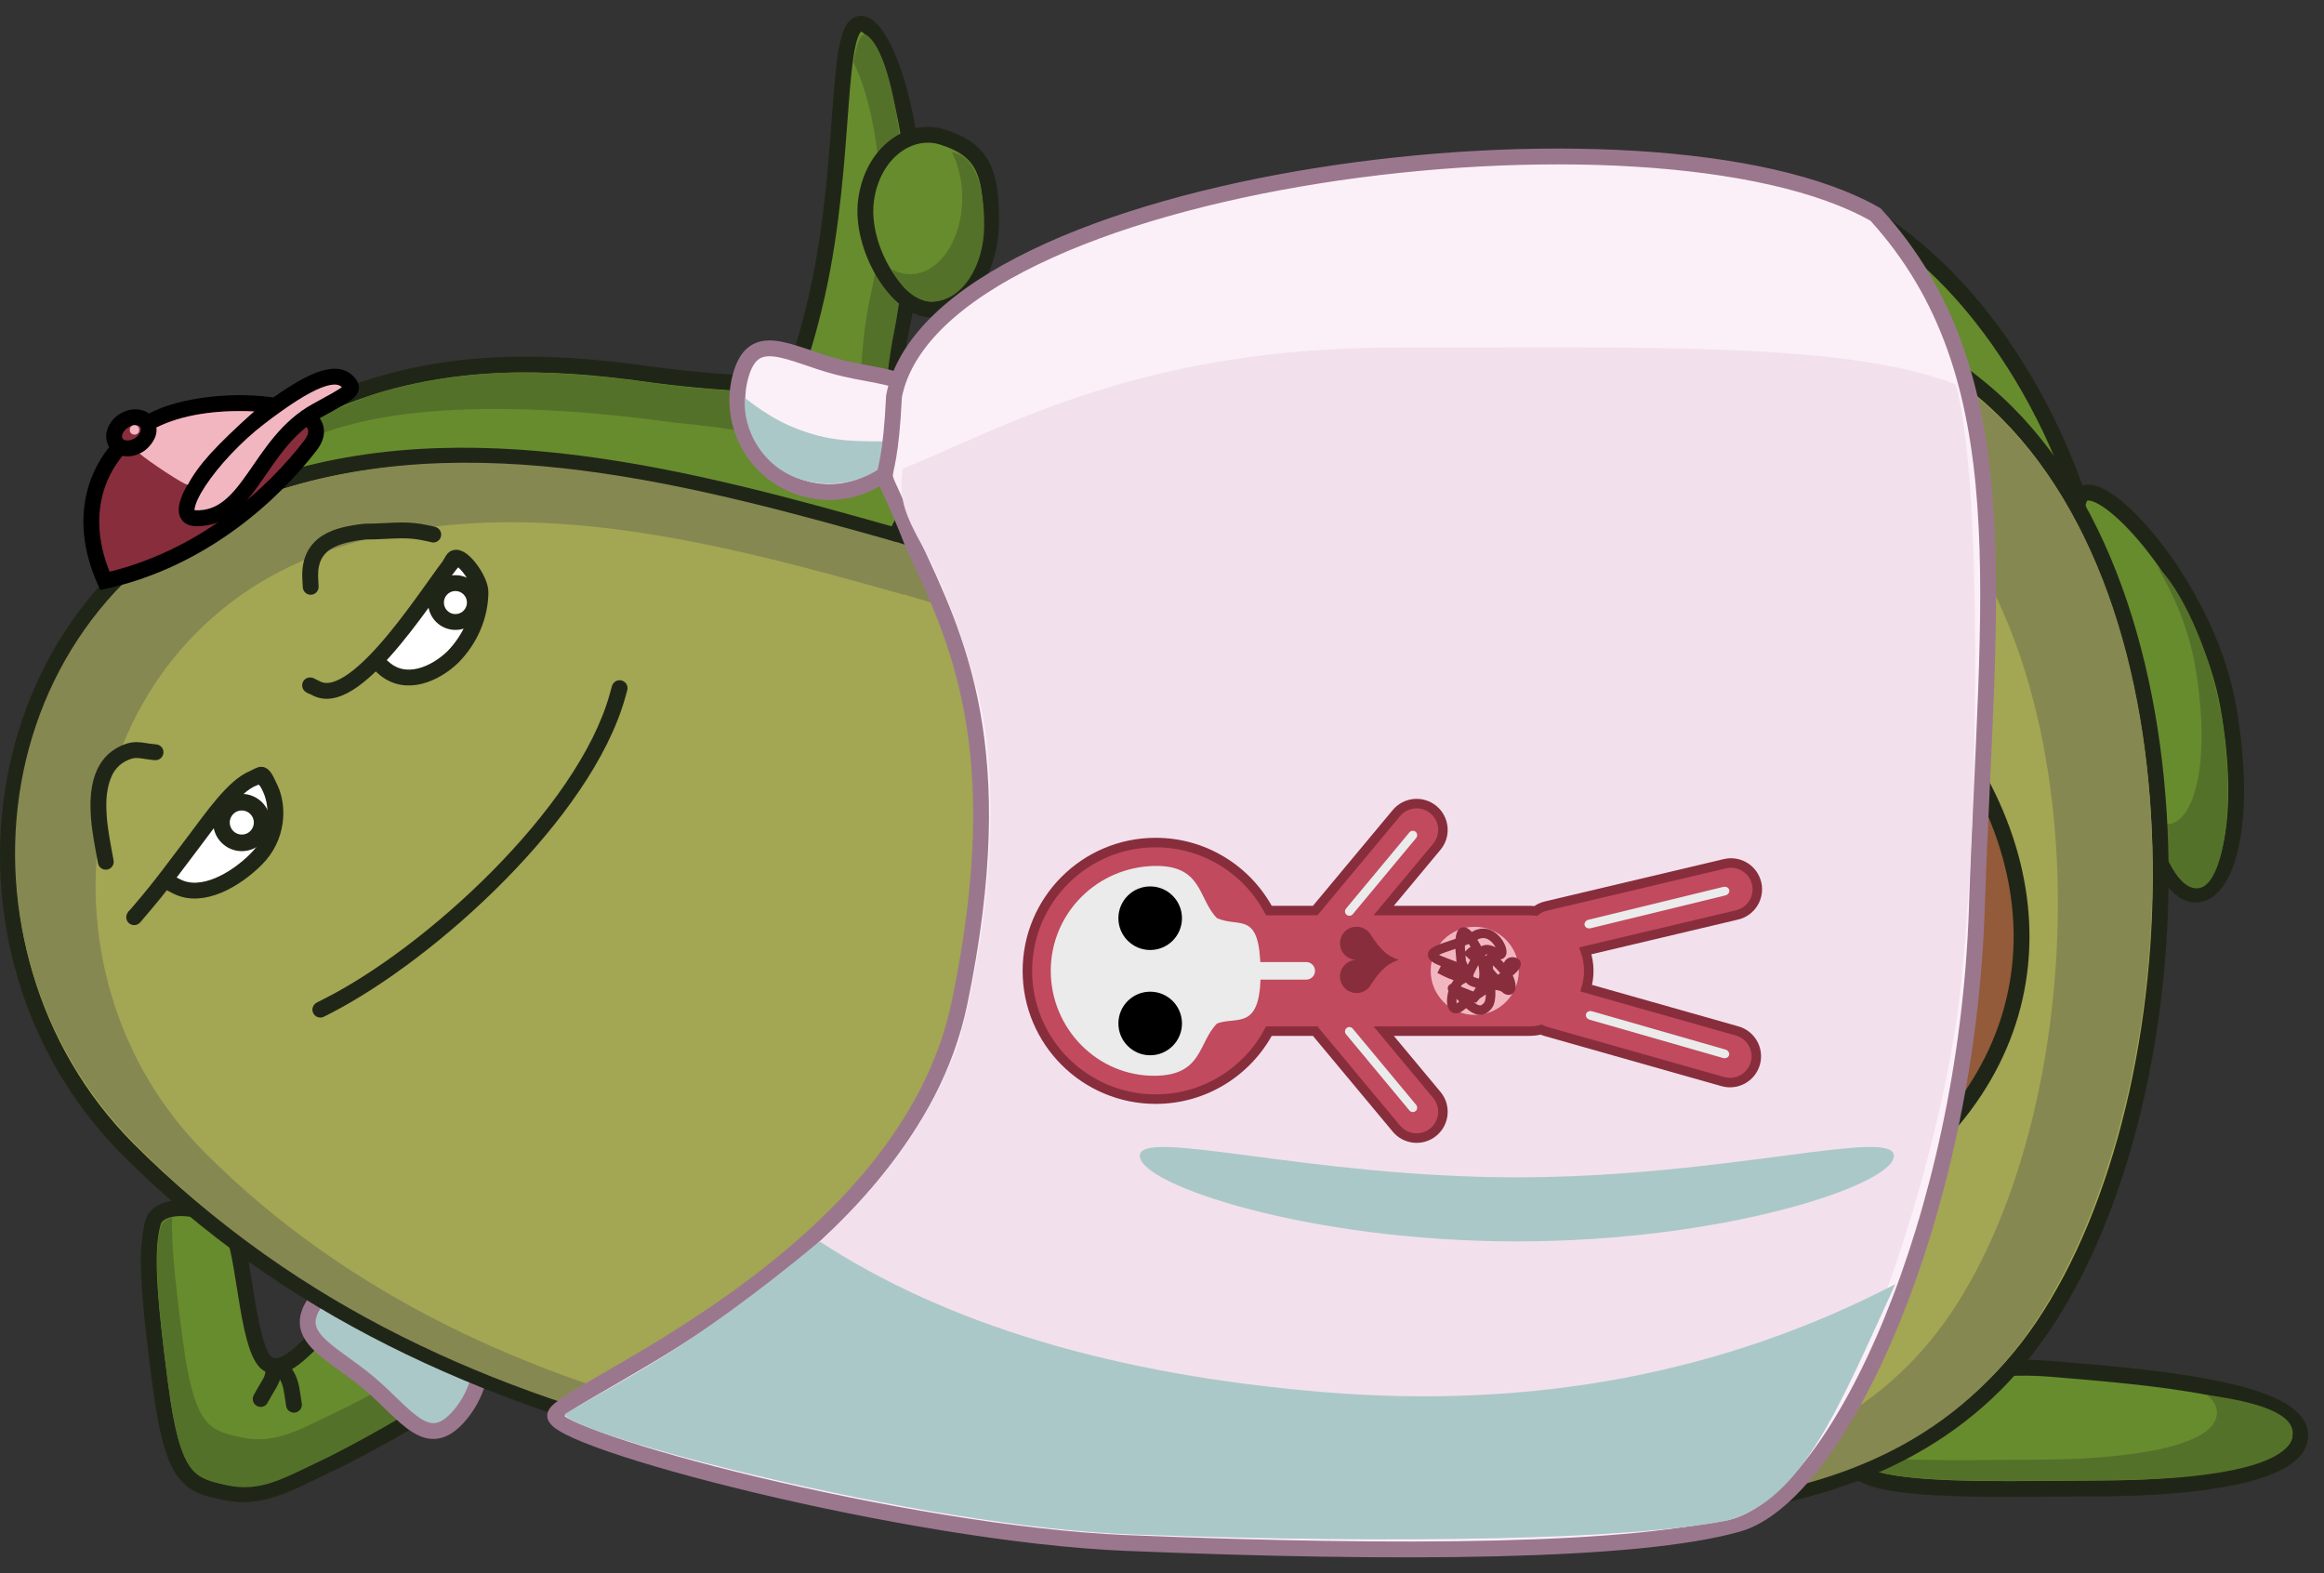 <?xml version="1.0" encoding="UTF-8" standalone="no"?><!-- Generator: Gravit.io --><svg xmlns="http://www.w3.org/2000/svg" xmlns:xlink="http://www.w3.org/1999/xlink" style="isolation:isolate" viewBox="0 0 733.836 496.72" width="733.836pt" height="496.72pt"><rect x="0" y="0" width="733.836" height="496.72" fill="#333333" stroke="none"/><defs><clipPath id="_clipPath_8wbQ8jn42yZm0NYsTLM0JsV3haFYAplj"><rect width="733.836" height="496.72"/></clipPath></defs><g clip-path="url(#_clipPath_8wbQ8jn42yZm0NYsTLM0JsV3haFYAplj)"><rect width="733.836" height="496.72" style="fill:rgb(221,218,218)" fill-opacity="0"/><g><path d=" M 342.794 75.798 L 377.901 66.894 L 377.901 66.894 L 592.39 69.225 L 592.39 69.225 C 609.564 80.641 623.746 95.465 636.057 114.823 Q 655.932 146.073 664.057 185.823 Q 6.258 216.674 34.78 185.478 C 63.452 154.119 80.868 135.892 108.968 125.062 C 140.968 112.728 173.176 113.687 204.301 118.062 Q 235.426 122.437 279.057 121.9 Q 291.39 106.595 303.258 95.82 L 342.794 75.798 L 342.794 75.798 Z " fill="rgb(103,140,46)" vector-effect="non-scaling-stroke" stroke-width="5" stroke="rgb(32,38,23)" stroke-linejoin="miter" stroke-linecap="square" stroke-miterlimit="3"/><path d=" M 376.686 75.294 C 350.251 85.476 325.452 98.302 316.218 105.603 Q 300.925 117.695 279.635 145.062 Q 238.968 135.728 212.711 133.411 C 181.661 129.047 137.514 125.858 106.968 135.062 Q 84.843 141.728 65.332 157.516 C 62.725 159.625 62.559 159.439 64.962 157.1 Q 77.093 145.291 92.888 135.621 C 100.135 131.324 108.69 128.222 115.241 125.502 C 120.495 123.32 136.851 118.984 156.343 117.853 C 172.24 116.931 190.473 118.737 204.421 120.697 Q 235.472 125.062 279.551 124.549 Q 295.388 104.894 310.477 92.549 C 315.24 88.652 324.849 82.746 337.075 76.372 L 376.686 75.294 L 376.686 75.294 Z " fill="rgb(84,113,41)"/></g><g><path d=" M 670.662 229.093 C 664.512 193.546 649.721 157.159 658.825 155.584 C 667.928 154.009 697.501 187.839 703.651 223.385 C 709.8 258.932 703.461 280.814 694.358 282.389 C 685.254 283.964 676.812 264.639 670.662 229.093 Z " fill="rgb(103,140,46)" vector-effect="non-scaling-stroke" stroke-width="5" stroke="rgb(32,38,23)" stroke-linejoin="miter" stroke-linecap="square" stroke-miterlimit="3"/><path d=" M 681.33 179.131 C 687.792 184.666 697.791 204.349 701.343 225.478 C 706.259 254.722 701.929 279.11 694.445 280.405 C 689.061 281.337 683.958 273.377 679.635 257.97 C 681.442 259.75 683.305 260.489 685.201 260.161 C 692.936 258.823 698.322 240.231 693.097 210.03 C 691.202 199.077 686.69 188.317 681.33 179.131 Z " fill-rule="evenodd" fill="rgb(84,113,41)"/></g><g><path d=" M 584.718 460.978 C 584.718 449.871 607.48 428.758 647.968 432.228 C 674.218 434.478 729.218 438.228 726.218 454.478 C 724.172 465.563 693.85 469.978 661.718 469.978 C 629.586 469.978 584.718 472.086 584.718 460.978 Z " fill="rgb(103,140,46)" vector-effect="non-scaling-stroke" stroke-width="5" stroke="rgb(32,38,23)" stroke-linejoin="miter" stroke-linecap="square" stroke-miterlimit="3"/><path d=" M 587.639 459.618 C 587.397 459.958 587.279 460.211 587.265 460.385 C 586.515 469.525 638.17 467.31 666.665 467.31 C 695.159 467.31 722.049 463.395 723.863 453.565 C 725.199 446.33 712.687 442.619 696.924 440.476 C 699.252 442.384 700.39 444.586 699.92 447.135 C 698.105 456.965 671.215 460.881 642.721 460.881 C 624.522 460.881 601.715 461.643 587.639 459.618 Z " fill-rule="evenodd" fill="rgb(84,113,41)"/></g><g><g><path d=" M 73.909 390.084 C 77.447 398.919 78.449 428.223 85.109 430.947 C 91.768 433.671 98.824 421.545 109.116 414.583 C 119.407 407.621 126.275 404.31 132.026 407.942 C 137.777 411.575 154.257 425.675 151.701 432.158 C 149.298 438.249 115.926 456.638 102.967 462.73 C 90.301 468.684 82.384 473.664 70.636 471.11 C 59.604 468.712 54.631 467.365 50.602 437.001 C 46.616 406.971 46.025 394.14 48.332 385.978 C 50.545 378.146 70.334 381.155 73.909 390.084 Z " fill="rgb(103,140,46)" vector-effect="non-scaling-stroke" stroke-width="5" stroke="rgb(32,38,23)" stroke-linejoin="miter" stroke-linecap="square" stroke-miterlimit="3"/><path d=" M 145.261 423.204 C 148.314 426.123 149.503 429.959 149.015 431.197 C 146.81 436.787 113.109 455.665 101.217 461.256 C 89.594 466.72 82.329 471.29 71.548 468.946 C 61.423 466.745 56.86 465.509 53.162 437.645 C 49.505 410.087 48.601 394.952 50.718 387.463 C 51.183 385.816 52.534 384.845 54.35 384.439 C 54.093 392.217 55.138 403.677 57.636 422.503 C 61.334 450.367 65.897 451.604 76.021 453.805 C 86.802 456.148 94.067 451.578 105.691 446.114 C 114.942 441.765 135.527 430.588 145.261 423.204 Z " fill-rule="evenodd" fill="rgb(84,113,41)"/></g><path d=" M 90.339 443.849 L 90.008 441.698 L 89.908 440.978 C 89.898 440.978 89.898 440.968 89.898 440.958 C 89.798 440.218 89.668 439.478 89.528 438.748 C 89.418 438.168 89.268 437.608 89.078 437.058 C 88.889 436.537 88.668 436.04 88.396 435.569 C 88.286 435.983 88.132 436.386 87.948 436.778 C 87.538 437.668 87.058 438.528 86.528 439.358 C 86.278 439.758 86.038 440.168 85.808 440.578 L 84.616 442.69 C 84.237 443.589 83.348 444.221 82.312 444.221 C 80.932 444.221 79.812 443.1 79.812 441.721 C 79.812 441.202 79.97 440.721 80.24 440.321 L 80.218 440.308 L 81.448 438.128 C 81.718 437.638 82.008 437.158 82.298 436.678 C 82.718 436.038 83.088 435.368 83.418 434.668 C 83.648 434.168 83.778 433.628 83.798 433.068 L 83.888 430.578 L 86.194 430.661 L 89.228 428.248 L 90.788 430.208 C 91.458 431.048 92.068 431.948 92.618 432.878 C 93.088 433.678 93.478 434.518 93.788 435.388 C 94.068 436.178 94.288 436.988 94.448 437.808 C 94.598 438.618 94.728 439.428 94.848 440.238 L 94.958 440.948 L 95.275 443.066 C 95.288 443.131 95.297 443.196 95.305 443.263 L 95.328 443.418 L 95.317 443.42 C 95.319 443.459 95.32 443.498 95.32 443.537 C 95.32 444.917 94.199 446.037 92.82 446.037 C 91.657 446.037 90.679 445.242 90.4 444.167 L 90.388 444.168 L 90.36 443.99 C 90.352 443.943 90.345 443.896 90.339 443.849 Z " fill-rule="evenodd" fill="rgb(32,38,23)"/></g><path d=" M 145.298 446.696 C 135.027 458.971 128.473 446.716 116.198 436.445 C 103.923 426.174 90.545 421.751 100.816 409.476 C 111.087 397.201 129.392 395.574 141.667 405.845 C 153.942 416.116 155.569 434.421 145.298 446.696 Z " fill="rgb(171,200,201)" vector-effect="non-scaling-stroke" stroke-width="5" stroke="rgb(155,119,142)" stroke-linejoin="miter" stroke-linecap="square" stroke-miterlimit="3"/><path d=" M 282.832 169.138 C 219.613 151.278 146.649 131.22 82.077 154.146 C -5.866 185.371 -22.663 299.573 40.416 362.899 C 139.752 462.622 291.932 475.457 424.513 476.824 C 500.876 477.611 596.069 491.249 645.061 418.829 C 695.12 344.831 699.852 186.343 627.156 124.215 C 540.361 50.037 339.281 55.834 282.832 169.138 L 282.832 169.138 L 282.832 169.138 Z  M 282.832 169.138 C 296.034 172.011 309.314 174.72 322.08 179.23 L 322.08 179.23 L 322.08 179.23" fill-rule="evenodd" fill="rgb(163,166,83)" vector-effect="non-scaling-stroke" stroke-width="5" stroke="rgb(32,38,23)" stroke-linejoin="miter" stroke-linecap="square" stroke-miterlimit="3"/><g><path d=" M 284.956 171.432 C 284.835 171.406 284.714 171.38 284.593 171.353 L 284.593 171.353 L 284.593 171.353 L 284.951 171.447 L 284.956 171.432 Z  M 285.798 187.672 C 285.766 187.733 285.735 187.795 285.704 187.856 L 285.704 187.856 L 285.704 187.856 L 285.704 187.856 C 228.079 171.622 161.57 153.39 102.71 174.23 C 22.547 202.613 7.236 306.418 64.735 363.979 C 155.282 454.625 294 466.291 414.852 467.533 C 484.459 468.249 571.231 480.646 615.888 414.818 C 661.519 347.556 665.833 203.495 599.568 147.023 C 526.835 85.038 366.06 84.49 300.622 164.832 L 300.622 164.832 L 325.422 172.11 C 328.896 173.13 330.885 176.777 329.86 180.25 L 326.155 192.805 C 325.13 196.278 321.477 198.27 318.002 197.25 L 286.873 188.115 C 286.492 188.003 286.129 187.86 285.798 187.672 Z  M 283.191 171.172 C 220.295 153.454 147.704 133.554 83.461 156.3 C -4.033 187.278 -20.86 299.432 44.46 363.064 C 143.288 462 292.501 473.06 424.405 474.416 C 500.379 475.197 593.164 490.388 641.905 418.541 C 691.709 345.127 698.084 188.241 625.759 126.604 C 539.406 53.013 339.353 58.764 283.191 171.172 L 283.191 171.172 L 283.191 171.172 L 283.191 171.172 L 283.191 171.172 L 283.191 171.172 Z " fill-rule="evenodd" fill="rgb(134,136,81)"/><g><path d=" M 322.918 178.852 L 320.665 177.916 C 320.485 177.846 320.305 177.776 320.125 177.716 C 319.555 177.516 318.985 177.316 318.425 177.126 C 316.165 176.376 313.905 175.646 311.635 174.926 C 302.555 172.036 293.475 169.166 284.385 166.316 L 282.005 165.566 L 280.505 170.336 L 282.895 171.086 C 291.975 173.936 301.055 176.806 310.125 179.686 C 312.365 180.396 314.605 181.126 316.835 181.876 C 317.385 182.056 317.935 182.246 318.475 182.436 C 318.565 182.466 318.665 182.496 318.755 182.536 L 321.065 183.496 L 321.07 183.483 C 321.403 183.646 321.776 183.738 322.171 183.738 C 323.551 183.738 324.671 182.618 324.671 181.238 C 324.671 180.119 323.933 179.17 322.918 178.852 Z " fill-rule="evenodd" fill="rgb(32,38,23)"/></g></g><g><path d=" M 95.609 185.358 L 95.608 185.358 L 95.468 182.858 C 95.448 182.448 95.438 182.028 95.438 181.618 C 95.428 180.248 95.568 178.888 95.858 177.558 C 96.128 176.338 96.558 175.168 97.138 174.068 C 98.238 172.048 99.838 170.338 101.798 169.128 C 102.738 168.528 103.738 168.018 104.778 167.608 C 105.838 167.188 106.918 166.838 108.018 166.558 C 110.348 165.988 112.708 165.588 115.088 165.358 C 117.278 165.338 119.468 165.268 121.658 165.148 C 123.408 165.048 125.168 164.988 126.918 164.968 C 129.588 164.948 132.258 165.228 134.868 165.788 L 137.308 166.308 L 137.301 166.34 C 138.445 166.569 139.308 167.58 139.308 168.791 C 139.308 170.171 138.188 171.291 136.808 171.291 C 136.484 171.291 136.174 171.229 135.89 171.117 L 133.818 170.668 C 131.568 170.188 129.268 169.958 126.958 169.968 C 125.288 169.988 123.608 170.048 121.938 170.138 C 119.748 170.268 117.548 170.338 115.348 170.348 C 113.288 170.558 111.248 170.918 109.238 171.408 C 108.348 171.638 107.478 171.918 106.618 172.258 C 105.868 172.558 105.138 172.928 104.448 173.358 C 103.228 174.118 102.228 175.168 101.548 176.428 C 101.178 177.118 100.908 177.858 100.748 178.628 C 100.528 179.598 100.428 180.598 100.438 181.598 C 100.438 181.928 100.448 182.258 100.468 182.598 L 100.595 185.039 C 100.604 185.122 100.608 185.206 100.608 185.291 C 100.608 186.671 99.488 187.791 98.108 187.791 C 96.751 187.791 95.645 186.707 95.609 185.358 Z " fill="rgb(32,38,23)"/><path d=" M 100.063 316.536 L 102.079 315.5 C 134.087 299.497 182.479 255.462 192.559 219.06 L 192.559 219.06 L 193.229 216.65 L 193.236 216.652 C 193.513 215.573 194.493 214.775 195.657 214.775 C 197.037 214.775 198.157 215.896 198.157 217.275 C 198.157 217.559 198.11 217.832 198.023 218.086 L 197.379 220.4 C 186.692 258.315 137.638 302.859 104.359 319.96 L 104.359 319.96 L 102.387 320.96 C 102.314 321.002 102.239 321.04 102.162 321.074 L 102.129 321.09 L 102.128 321.089 C 101.827 321.217 101.496 321.288 101.148 321.288 C 99.768 321.288 98.648 320.168 98.648 318.788 C 98.648 317.879 99.135 317.082 99.862 316.645 L 99.859 316.64 L 99.954 316.592 C 99.99 316.572 100.026 316.554 100.063 316.536 Z " fill="rgb(32,38,23)"/><path d=" M 48.771 239.995 L 48.768 240.018 L 46.288 239.708 C 45.928 239.668 45.558 239.608 45.198 239.538 C 44.518 239.408 43.828 239.338 43.138 239.318 C 42.538 239.318 41.938 239.418 41.368 239.608 C 39.978 240.058 38.698 240.788 37.608 241.768 C 36.628 242.678 35.838 243.778 35.268 244.998 C 34.638 246.358 34.198 247.798 33.958 249.278 C 33.688 250.938 33.558 252.608 33.568 254.278 C 33.588 256.708 33.768 259.138 34.118 261.548 C 34.428 263.708 34.778 265.858 35.188 267.998 C 35.268 268.428 35.348 268.858 35.428 269.278 L 35.834 271.497 C 35.882 271.691 35.908 271.894 35.908 272.103 C 35.908 273.483 34.788 274.603 33.408 274.603 C 32.211 274.603 31.21 273.761 30.965 272.637 L 30.958 272.638 L 30.508 270.178 C 30.428 269.758 30.358 269.348 30.278 268.928 C 29.858 266.708 29.488 264.488 29.168 262.258 C 28.788 259.628 28.588 256.968 28.568 254.318 C 28.558 252.358 28.708 250.408 29.028 248.478 C 29.338 246.548 29.918 244.668 30.728 242.898 C 31.578 241.078 32.758 239.438 34.228 238.078 C 35.848 236.618 37.748 235.518 39.818 234.848 C 40.908 234.488 42.048 234.318 43.198 234.318 C 44.178 234.338 45.158 234.448 46.128 234.628 C 46.378 234.678 46.638 234.718 46.898 234.748 L 49.13 235.018 C 50.504 235.025 51.618 236.143 51.618 237.518 C 51.618 238.898 50.497 240.018 49.118 240.018 C 49 240.018 48.884 240.01 48.771 239.995 Z " fill="rgb(32,38,23)"/><g><path d=" M 76.687 246.494 L 53.484 275.603 L 58.265 281.088 L 65.999 281.51 L 78.515 274.76 L 85.827 259.15 L 85.405 251.135 L 79.78 244.807 L 76.687 246.494 Z " fill="rgb(255,255,255)" vector-effect="non-scaling-stroke" stroke-width="1" stroke="rgb(0,0,0)" stroke-linejoin="miter" stroke-linecap="square" stroke-miterlimit="3"/><g><path d=" M 55.792 279.881 C 63.78 283.978 74.348 277.826 80.917 271.256 C 87.822 264.352 88.042 254.881 85.417 249.131 C 83.605 245.194 83.046 244.2 81.968 244.728 M 43.968 287.728 C 51.03 279.541 55.589 273.122 61.968 264.728 C 66.718 258.478 73.827 248.103 79.968 245.728" fill-rule="evenodd" fill="none" vector-effect="non-scaling-stroke" stroke-width="5" stroke="rgb(32,38,23)" stroke-linejoin="miter" stroke-linecap="square" stroke-miterlimit="3"/><circle vector-effect="non-scaling-stroke" cx="42.362" cy="289.6" r="2.5" fill="rgb(32,38,23)"/></g><path d=" M 67.315 259.704 C 67.315 257.309 68.267 255.008 69.962 253.314 C 71.656 251.619 73.957 250.667 76.353 250.667 C 78.748 250.667 81.049 251.619 82.744 253.314 C 84.438 255.008 85.39 257.309 85.39 259.704 C 85.39 262.1 84.438 264.401 82.744 266.095 C 81.049 267.79 78.748 268.742 76.353 268.742 C 73.957 268.742 71.656 267.79 69.962 266.095 C 68.267 264.401 67.315 262.1 67.315 259.704 Z  M 72.545 259.704 C 72.545 258.69 72.943 257.728 73.654 257.016 C 74.376 256.295 75.338 255.897 76.353 255.897 C 77.357 255.897 78.33 256.295 79.041 257.016 C 79.752 257.728 80.16 258.69 80.16 259.704 C 80.16 260.709 79.752 261.681 79.041 262.393 C 78.33 263.114 77.357 263.512 76.353 263.512 C 75.338 263.512 74.376 263.114 73.654 262.393 C 72.943 261.681 72.545 260.709 72.545 259.704 Z " fill-rule="evenodd" fill="rgb(32,38,23)"/></g><g><path d=" M 142.687 177.994 L 119.484 207.103 L 124.265 212.588 L 131.999 213.01 L 144.515 206.26 L 151.827 190.65 L 151.405 182.635 L 145.78 176.307 L 142.687 177.994 Z " fill="rgb(255,255,255)" vector-effect="non-scaling-stroke" stroke-width="1" stroke="rgb(0,0,0)" stroke-linejoin="miter" stroke-linecap="square" stroke-miterlimit="3"/><g><path d=" M 100.136 217.472 C 113.331 223.828 137.574 183.037 142.968 177.314 M 120.968 210.728 C 128.037 217.179 137.484 212.736 142.968 207.478 C 148.663 201.662 151.562 194.447 151.718 187.228 C 151.968 182.916 144.843 173.541 142.968 176.728" fill-rule="evenodd" fill="none" vector-effect="non-scaling-stroke" stroke-width="5" stroke="rgb(32,38,23)" stroke-linejoin="miter" stroke-linecap="square" stroke-miterlimit="3"/><circle vector-effect="non-scaling-stroke" cx="97.91" cy="216.399" r="2.5" fill="rgb(32,38,23)"/></g><path d=" M 135.164 190.25 C 135.164 187.96 136.074 185.76 137.694 184.14 C 139.314 182.52 141.514 181.61 143.804 181.61 C 146.094 181.61 148.294 182.52 149.914 184.14 C 151.534 185.76 152.444 187.96 152.444 190.25 C 152.444 192.54 151.534 194.74 149.914 196.36 C 148.294 197.98 146.094 198.89 143.804 198.89 C 141.514 198.89 139.314 197.98 137.694 196.36 C 136.074 194.74 135.164 192.54 135.164 190.25 Z  M 140.164 190.25 C 140.164 189.28 140.544 188.36 141.224 187.68 C 141.914 186.99 142.834 186.61 143.804 186.61 C 144.764 186.61 145.694 186.99 146.374 187.68 C 147.054 188.36 147.444 189.28 147.444 190.25 C 147.444 191.21 147.054 192.14 146.374 192.82 C 145.694 193.51 144.764 193.89 143.804 193.89 C 142.834 193.89 141.914 193.51 141.224 192.82 C 140.544 192.14 140.164 191.21 140.164 190.25 Z " fill-rule="evenodd" fill="rgb(32,38,23)"/></g></g><g><path d=" M 575.409 385.525 C 505.732 421.369 385.761 407.729 356.258 349.098 C 304.889 247.011 397.736 199.451 472.438 177.925 C 549 155.862 576.104 177.487 615.557 231.404 C 654.456 284.566 645.087 349.681 575.409 385.525 Z " fill="rgb(147,91,58)" vector-effect="non-scaling-stroke" stroke-width="5" stroke="rgb(32,38,23)" stroke-linejoin="miter" stroke-linecap="square" stroke-miterlimit="3"/><path d=" M 492.491 397.897 C 422.023 405.901 364.093 353.631 363.315 346.776 C 362.536 339.921 418.432 370.572 488.9 362.569 C 559.368 354.566 604.689 339.921 605.468 346.776 C 606.246 353.631 562.959 389.894 492.491 397.897 Z " fill="rgb(102,64,42)"/><path d=" M 534.83 176.761 C 613.665 188.918 627.008 305.07 622.468 315.728 C 619.391 322.954 595.955 232.08 537.046 221.319 C 446.342 204.75 378.206 252.644 374.218 245.443 C 366.968 232.353 470.005 166.764 534.83 176.761 Z " fill="rgb(185,134,104)"/><path d=" M 522.241 210.367 C 503.491 206.668 440.007 220.14 439.673 222.392 C 439.339 224.644 500.741 214.793 518.241 218.293 C 550.555 224.756 582.822 252.909 583.241 251.293 C 584.336 247.067 546.477 215.149 522.241 210.367 Z " fill="rgb(255,255,255)"/></g><g><g><path d=" M 257.968 93.228 C 267.846 49.345 263.273 5.509 272.426 7.57 C 281.58 9.63 295.346 55.845 285.468 99.728 C 275.59 143.612 291.96 155.521 246.28 150.228 C 235.803 139.49 248.09 137.112 257.968 93.228 Z " fill="rgb(103,140,46)" vector-effect="non-scaling-stroke" stroke-width="5" stroke="rgb(32,38,23)" stroke-linejoin="miter" stroke-linecap="square" stroke-miterlimit="3"/><path d=" M 243.078 136.977 C 242.875 137.323 242.699 137.639 242.53 137.947 C 241.035 141.208 239.508 143.989 239.905 145.728 C 240.303 147.468 242.624 148.166 246.28 149.291 C 287.375 161.935 274.605 143.173 282.389 104.449 C 289.907 67.051 283.252 17.313 273.655 11.103 C 271.873 9.95 270.595 13.38 269.493 19.714 C 276.019 32.512 281.707 62.901 275.139 92.081 C 266.881 128.766 280.545 147.209 243.078 136.977 Z " fill-rule="evenodd" fill="rgb(84,113,41)"/></g><g><path d=" M 273.468 63.228 C 275.468 48.228 287.206 40.071 297.468 43.228 C 310.468 47.228 312.968 54.537 312.968 69.897 C 312.968 85.258 304.454 97.728 293.968 97.728 C 283.482 97.728 271.458 78.304 273.468 63.228 Z " fill="rgb(103,140,46)" vector-effect="non-scaling-stroke" stroke-width="5" stroke="rgb(32,38,23)" stroke-linejoin="miter" stroke-linecap="square" stroke-miterlimit="3"/><path d=" M 300.551 48.038 C 308.118 49.395 310.767 58.876 310.767 71.153 C 310.767 84.441 303.402 95.228 294.331 95.228 C 289.167 95.228 284.458 90.934 281.577 85.012 C 283.39 86.025 285.357 86.578 287.411 86.578 C 296.482 86.578 303.847 75.79 303.847 62.503 C 303.847 57.078 302.619 52.069 300.551 48.038 Z " fill-rule="evenodd" fill="rgb(84,113,41)"/></g></g><g/><path d=" M 233.777 119.008 C 237.826 103.523 248.983 111.808 264.468 115.857 C 279.953 119.907 293.939 118.196 289.89 133.681 C 285.841 149.166 269.982 158.45 254.497 154.401 C 239.012 150.352 229.728 134.493 233.777 119.008 Z " fill="rgb(252,240,248)" vector-effect="non-scaling-stroke" stroke-width="5" stroke="rgb(155,119,142)" stroke-linejoin="miter" stroke-linecap="square" stroke-miterlimit="3"/><path d=" M 235.28 125.697 C 242.452 131.322 249.156 135.149 258.421 137.572 C 267.686 139.995 277.57 139.143 284.882 139.424 C 281.155 148.728 268.124 155.103 254.53 151.822 C 240.937 148.541 234.234 135.275 235.28 125.697 Z " fill="rgb(171,200,201)"/><g><path d=" M 288.218 171.603 C 301.805 201.094 319.821 235.835 302.968 316.728 C 286.115 397.622 177.58 438.958 175.301 446.728 C 173.022 454.499 286.274 484.329 355.666 487.181 C 441.968 490.728 517.175 490.2 548.874 481.144 C 580.572 472.087 620.968 384.978 624.218 286.728 C 627.468 188.478 638.718 118.728 592.218 67.728 C 522.656 27.916 296.018 55.663 282.301 125.062 C 280.426 164.562 274.588 136.927 288.218 171.603 Z " fill="rgb(252,240,248)" vector-effect="non-scaling-stroke" stroke-width="5" stroke="rgb(155,119,142)" stroke-linejoin="miter" stroke-linecap="square" stroke-miterlimit="3"/><path d=" M 294.28 177.978 C 298.218 186.791 303.468 198.603 308.53 217.916 C 316.593 249.041 312.28 293.103 302.718 329.103 C 275.718 403.728 183.187 440.9 178.265 447.088 C 185.155 453.416 290.178 482.056 357.968 484.478 C 442.278 487.492 514.072 486.217 545.468 479.978 C 580.802 472.958 613.481 365.816 619.218 311.103 C 624.955 256.391 626.054 150.576 617.53 121.353 C 583.317 107.978 520.968 109.728 440.968 109.728 C 360.968 109.728 319.093 133.978 285.093 147.978 C 283.03 159.416 287.864 165.868 294.28 177.978 Z " fill="rgb(242,225,236)"/><path d=" M 598.468 405.478 C 580.468 444.728 569.218 473.478 545.468 480.092 C 514.072 486.214 442.278 487.464 357.968 484.508 C 290.178 482.131 176.552 451.98 178.476 446.385 C 196.124 435.803 216.843 426.728 258.808 391.963 Q 319.029 431.365 417.998 439.547 Q 516.968 447.728 598.468 405.478 Z " fill="rgb(171,200,201)"/><path d=" M 359.905 364.968 C 359.905 355.862 413.256 371.728 478.968 371.728 C 544.68 371.728 598.03 355.862 598.03 364.968 C 598.03 374.075 544.68 391.963 478.968 391.963 C 413.256 391.963 359.905 374.075 359.905 364.968 Z " fill="rgb(171,200,201)"/></g><g><path d=" M 484.932 287.631 C 484.178 287.541 483.411 287.494 482.632 287.494 L 436.921 287.494 L 453.702 267.356 C 456.638 263.833 456.162 258.589 452.639 255.653 L 452.639 255.653 C 449.116 252.717 443.872 253.194 440.936 256.717 L 415.288 287.494 L 400.674 287.494 C 393.854 274.725 380.394 266.028 364.918 266.028 C 342.562 266.028 324.411 284.179 324.411 306.536 C 324.411 328.892 342.562 347.043 364.918 347.043 C 380.394 347.043 393.854 338.346 400.674 325.577 L 415.288 325.577 L 440.936 356.354 C 443.872 359.877 449.116 360.354 452.639 357.418 L 452.639 357.418 C 456.162 354.482 456.638 349.239 453.702 345.716 L 436.921 325.577 L 482.632 325.577 C 484.022 325.577 485.378 325.428 486.662 325.086 C 487.089 325.323 487.556 325.504 488.046 325.643 L 544.007 341.501 C 548.419 342.752 553.016 340.184 554.267 335.772 L 554.267 335.772 C 555.517 331.36 552.95 326.763 548.538 325.512 L 500.875 312.005 C 501.395 310.273 501.674 308.436 501.674 306.536 L 501.674 306.536 C 501.674 304.323 501.295 302.197 500.6 300.221 L 548.506 288.88 C 552.969 287.824 555.734 283.343 554.678 278.881 L 554.678 278.881 C 553.621 274.418 549.141 271.652 544.678 272.709 L 488.078 286.107 C 486.891 286.388 485.823 286.912 484.932 287.631 Z " fill="rgb(193,74,94)" vector-effect="non-scaling-stroke" stroke-width="3" stroke="rgb(136,45,60)" stroke-linejoin="miter" stroke-linecap="square" stroke-miterlimit="3"/><path d=" M 384.306 323.152 C 378.311 329.148 379.806 339.425 364.918 339.659 C 346.639 339.946 331.794 324.816 331.794 306.534 C 331.794 288.252 346.637 273.547 364.918 273.409 C 379.806 273.297 378.311 283.92 384.306 289.916 C 391.599 293.098 397.831 287.256 398.043 306.534 C 398.255 325.812 390.625 320.752 384.306 323.152 Z " fill="rgb(235,235,235)"/><path d=" M 441.735 303.073 C 438.081 304.168 435.897 306.36 433.002 310.708 C 432.136 312.394 430.379 313.546 428.354 313.546 C 425.469 313.546 423.126 311.204 423.126 308.318 C 423.126 305.432 425.469 303.089 428.354 303.089 C 428.422 303.089 428.489 303.09 428.556 303.093 L 428.545 303.073 L 428.545 303.073 L 428.556 303.054 C 428.489 303.056 428.422 303.058 428.354 303.058 C 425.469 303.058 423.126 300.715 423.126 297.829 C 423.126 294.943 425.469 292.6 428.354 292.6 C 430.379 292.6 432.136 293.753 433.002 295.439 C 435.897 299.787 438.081 301.979 441.735 303.073 Z " fill="rgb(136,45,60)"/><path d=" M 363.187 333.192 C 357.646 333.192 353.148 328.693 353.148 323.152 C 353.148 317.611 357.646 313.113 363.187 313.113 C 368.728 313.113 373.227 317.611 373.227 323.152 C 373.227 328.693 368.728 333.192 363.187 333.192 Z " fill="rgb(0,0,0)"/><path d=" M 363.187 299.955 C 357.646 299.955 353.148 295.457 353.148 289.916 C 353.148 284.375 357.646 279.876 363.187 279.876 C 368.728 279.876 373.227 284.375 373.227 289.916 C 373.227 295.457 368.728 299.955 363.187 299.955 Z " fill="rgb(0,0,0)"/><path d=" M 465.667 320.443 C 457.991 320.443 451.76 314.211 451.76 306.536 C 451.76 298.86 457.991 292.628 465.667 292.628 C 473.343 292.628 479.575 298.86 479.575 306.536 C 479.575 314.211 473.343 320.443 465.667 320.443 Z " fill="rgb(242,182,193)"/><path d=" M 455.878 306.536 Q 465.161 311.231 461.418 303.766 Q 459.747 288.143 465.667 298.226 Q 471.588 308.31 465.667 314.845 L 458.648 312.075 Q 454.082 308.05 458.648 312.075 C 463.214 316.1 466.503 321.466 469.727 317.615 C 472.951 313.763 466.589 298.443 472.497 303.766 C 478.404 309.089 477.776 314.477 475.266 312.075 C 472.756 309.673 461.266 312.356 464.187 306.536 C 467.109 300.715 468.147 298.162 472.497 300.996 C 476.846 303.831 472.405 291.562 465.667 295.457 C 458.929 299.352 446.206 300.196 455.878 303.766 C 465.551 307.336 464.88 307.574 461.418 309.305 C 457.956 311.036 456.895 321.466 461.418 317.615 C 465.94 313.763 482.342 304.675 478.036 303.766 C 473.73 302.857 477.885 314.001 472.497 309.305 C 467.109 304.61 467.303 297.772 464.187 300.996" fill="rgb(242,182,193)" vector-effect="non-scaling-stroke" stroke-width="3" stroke="rgb(136,45,60)" stroke-linejoin="miter" stroke-linecap="square" stroke-miterlimit="3"/><path d="M 394.228 306.536 L 394.228 306.536 C 394.228 305.007 395.469 303.766 396.997 303.766 L 412.469 303.766 C 413.998 303.766 415.239 305.007 415.239 306.536 L 415.239 306.536 C 415.239 308.064 413.998 309.305 412.469 309.305 L 396.997 309.305 C 395.469 309.305 394.228 308.064 394.228 306.536 Z" style="stroke:none;fill:#EBEBEB;stroke-miterlimit:10;"/><path d="M 447 350.806 L 447 350.806 C 447.588 350.318 447.668 349.444 447.179 348.856 L 427.151 324.78 C 426.662 324.192 425.788 324.112 425.2 324.601 L 425.2 324.601 C 424.613 325.09 424.533 325.964 425.021 326.551 L 445.05 350.627 C 445.538 351.215 446.412 351.295 447 350.806 Z" style="stroke:none;fill:#EBEBEB;stroke-miterlimit:10;"/><path d="M 545.987 333.163 L 545.987 333.163 C 546.198 332.428 545.669 331.631 544.806 331.383 L 502.746 319.307 C 501.883 319.059 501.011 319.454 500.8 320.189 L 500.8 320.189 C 500.589 320.924 501.119 321.721 501.981 321.969 L 544.042 334.045 C 544.905 334.293 545.776 333.898 545.987 333.163 Z" style="stroke:none;fill:#EBEBEB;stroke-miterlimit:10;"/><path d="M 546.037 280.993 L 546.037 280.993 C 546.218 281.736 545.657 282.511 544.785 282.724 L 502.269 293.084 C 501.397 293.296 500.542 292.866 500.361 292.123 L 500.361 292.123 C 500.18 291.381 500.741 290.605 501.613 290.393 L 544.129 280.033 C 545.001 279.82 545.856 280.251 546.037 280.993 Z" style="stroke:none;fill:#EBEBEB;stroke-miterlimit:10;"/><path d="M 447 262.628 L 447 262.628 C 447.588 263.117 447.668 263.991 447.179 264.578 L 427.151 288.655 C 426.662 289.242 425.788 289.323 425.2 288.834 L 425.2 288.834 C 424.613 288.345 424.533 287.471 425.021 286.883 L 445.05 262.807 C 445.538 262.22 446.412 262.139 447 262.628 Z" style="stroke:none;fill:#EBEBEB;stroke-miterlimit:10;"/></g><path d=" M 97.968 140.728 C 109.593 125.666 63.076 123.075 46.397 133.824 C 29.718 144.572 24.093 163.166 33.114 183.427 C 64.218 176.478 86.343 155.791 97.968 140.728 Z " fill="rgb(136,45,60)" vector-effect="non-scaling-stroke" stroke-width="5" stroke="rgb(0,0,0)" stroke-linejoin="miter" stroke-linecap="square" stroke-miterlimit="3"/><path d=" M 36.605 139.816 C 35.26 137.729 36.364 134.618 39.071 132.874 C 41.777 131.13 45.066 131.409 46.412 133.496 C 47.757 135.584 46.652 138.695 43.946 140.439 C 41.24 142.183 37.95 141.904 36.605 139.816 Z " fill="rgb(136,45,60)" vector-effect="non-scaling-stroke" stroke-width="5" stroke="rgb(0,0,0)" stroke-linejoin="miter" stroke-linecap="square" stroke-miterlimit="3"/><path d=" M 61.625 163.621 C 53.036 163.32 66.434 143.688 82.077 131.728 C 97.72 119.769 106.08 116.408 109.968 120.728 C 112.218 123.228 110.468 123.978 99.968 129.728 C 81.429 139.881 78.968 164.228 61.625 163.621 Z " fill="rgb(242,182,193)" vector-effect="non-scaling-stroke" stroke-width="5" stroke="rgb(0,0,0)" stroke-linejoin="miter" stroke-linecap="square" stroke-miterlimit="3"/><circle vector-effect="non-scaling-stroke" cx="42.468" cy="135.728" r="1.5" fill="rgb(242,182,193)"/><path d=" M 44.093 143.197 C 45.708 142.6 47.742 140.695 48.79 138.506 C 49.493 137.036 49.575 135.727 49.382 134.988 C 57.447 131.029 67.744 129.355 80.214 129.908 C 67.909 141.053 62.484 146.9 59.343 152.994 C 58.957 153.727 46.093 145.103 44.093 143.197 Z " fill="rgb(242,182,193)"/></g></svg>